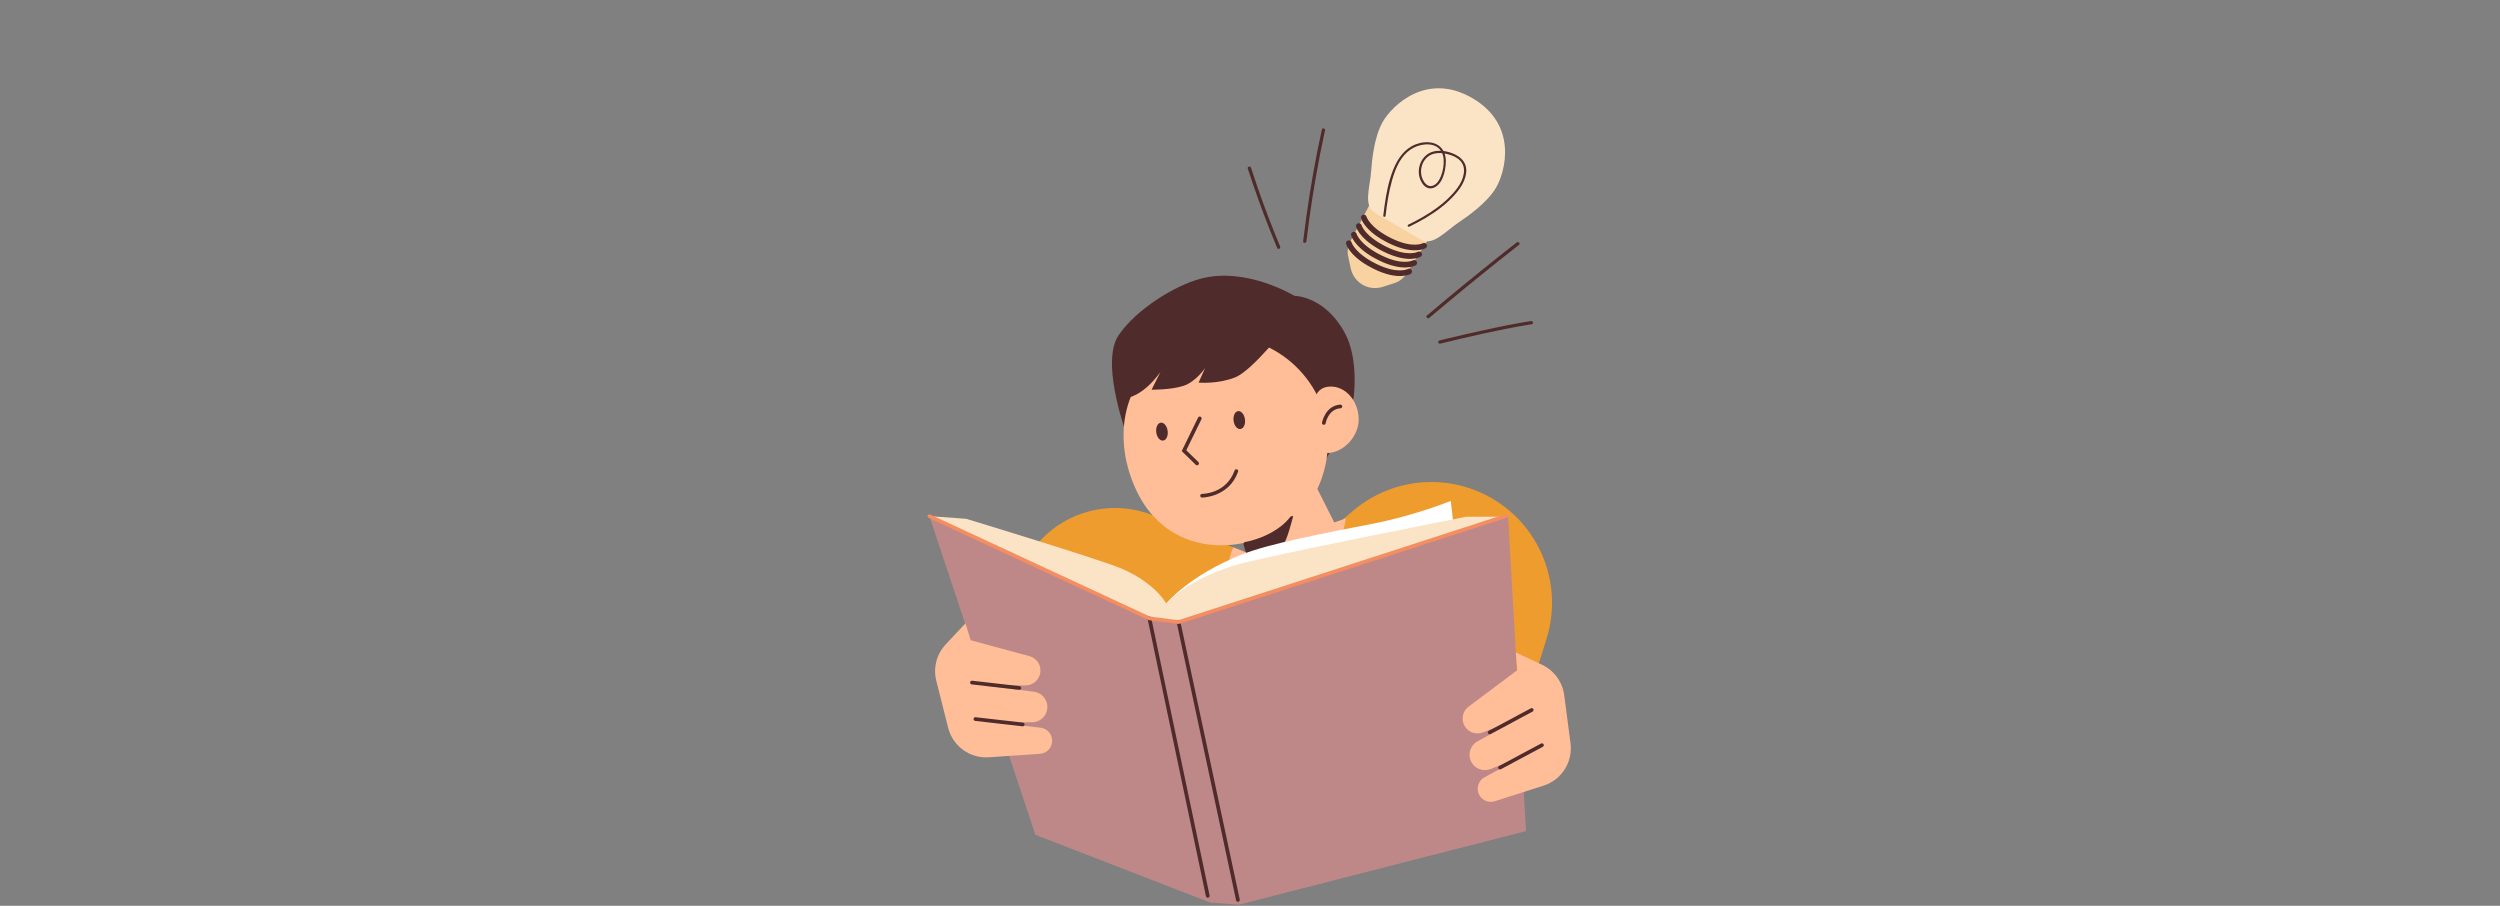 <?xml version="1.0" encoding="utf-8"?>
<!-- Generator: Adobe Illustrator 27.7.0, SVG Export Plug-In . SVG Version: 6.00 Build 0)  -->
<svg version="1.0" id="Layer_1" xmlns="http://www.w3.org/2000/svg" xmlns:xlink="http://www.w3.org/1999/xlink" x="0px" y="0px"
	 viewBox="0 0 690 250" style="enable-background:new 0 0 690 250;" xml:space="preserve">
<rect x="0" y="0" width="690" height="250" fill="#808080" stroke="none"/>
<style type="text/css">
	.st0{fill:#EF9C2E;}
	.st1{fill:#4F2B2B;}
	.st2{fill:#FFBE97;}
	.st3{fill:#F8D2A0;}
	.st4{fill:#FBE4C6;}
	.st5{fill:#FFFFFF;}
	.st6{fill:#BF8888;}
	.st7{fill:#F48D60;}
</style>
<path class="st0" d="M368.68,145.02l4.79-4.06c11.15-9.46,27.17-10.55,39.49-2.69c12.71,8.11,18.39,23.74,13.86,38.12l-10.61,33.65
	l-118.34,12.23l-16.47-44.12c-4.62-12.38,0-26.3,11.1-33.46c7.65-4.93,17.22-5.86,25.67-2.48l26.01,10.39L368.68,145.02
	L368.68,145.02z"/>
<path class="st1" d="M373.6,109.78c0,0-10.07,31.97-27.84,34.54c-17.78,2.57-33.89-21.76-33.89-21.76s-8.65-21.96-3.12-30.06
	c4.86-7.14,15.5-13.68,22.58-15.57c12.68-3.39,25.92,4.72,25.92,4.72s8.35-0.04,13.93,10.25C375.1,99.15,373.6,109.78,373.6,109.78
	L373.6,109.78z"/>
<polygon class="st2" points="368.68,145.02 344.19,152.59 341.25,143.06 363.3,134.38 "/>
<path class="st2" d="M371.45,143.08l-27.26,9.51l-3.8-1.52c0,0-6.36,13.06,8.72,12.33C369.38,162.43,371.45,143.08,371.45,143.08z"
	/>
<path class="st2" d="M362.28,106.86c8.59,13.73,3.59,33.62-10.66,40.23c-15.24,7.08-30.87,3.1-37.87-11.5
	c-6.68-13.91-4.44-30.18,8.87-38.51C335.94,88.76,353.7,93.14,362.28,106.86L362.28,106.86z"/>
<path class="st1" d="M344.41,153.42c1.27-0.2,2.37-1.1,3.58-1.53c2.42-0.87,4.12,0.07,6.13-1.53c1.03-0.82,2.8-7.92,2.8-7.92
	s-0.62-0.04-0.81,0.21c-1.35,1.82-3.27,3.25-5.23,4.34c-1.88,1.05-3.93,1.81-6.02,2.34c-0.41,0.1-0.81,0.2-1.23,0.26
	c-0.32,0.05-0.49,0.44-0.41,0.73C343.31,150.65,344.09,153.47,344.41,153.42z"/>
<path class="st2" d="M362.23,115.82c0.16,5,0.11,9.35,4.3,9.21s8.62-4.53,8.46-9.53c-0.16-5-3.69-8.94-7.88-8.81
	S362.07,110.82,362.23,115.82L362.23,115.82z"/>
<path class="st1" d="M340.47,116.15c0.18,1.36,1.03,2.38,1.9,2.26c0.87-0.12,1.43-1.32,1.24-2.68s-1.03-2.38-1.9-2.26
	C340.84,113.59,340.29,114.79,340.47,116.15z"/>
<path class="st1" d="M319.13,119.34c0.18,1.36,1.03,2.38,1.9,2.26c0.87-0.12,1.43-1.32,1.24-2.68s-1.03-2.38-1.9-2.26
	C319.5,116.77,318.95,117.97,319.13,119.34z"/>
<polygon class="st2" points="326.77,124.39 330.36,127.63 331.44,114.84 "/>
<path class="st1" d="M355.5,89.62c0,0-9.73,12.63-14.63,14.55c-4.91,1.92-10.06,1.42-10.06,1.42l1.81-4.03c0,0-2.55,3.86-6.1,4.97
	c-3.55,1.11-8.68,1.02-8.68,1.02l2.46-4.93c0,0-4.96,7.52-10.92,7.38c0,0,8.49-21.38,21.43-22.7
	C343.75,85.98,355.51,89.62,355.5,89.62L355.5,89.62z"/>
<path class="st1" d="M330.39,128.42c-0.13,0-0.26-0.05-0.36-0.15l-3.88-3.77l4.52-9.25c0.12-0.25,0.43-0.36,0.69-0.24
	c0.25,0.12,0.36,0.43,0.24,0.69l-4.19,8.58l3.35,3.25c0.2,0.2,0.21,0.52,0.01,0.73C330.66,128.37,330.53,128.42,330.39,128.42
	L330.39,128.42z"/>
<path class="st1" d="M331.77,137.33c-0.28,0-0.51-0.23-0.51-0.51c0-0.28,0.23-0.51,0.51-0.51c0.29,0,6.7-0.08,8.98-6.46
	c0.09-0.26,0.39-0.41,0.65-0.31s0.41,0.39,0.31,0.65C339.19,137.26,331.87,137.33,331.77,137.33L331.77,137.33z"/>
<path class="st1" d="M365.37,117.24c-0.03,0-0.06,0-0.09-0.01c-0.28-0.05-0.46-0.32-0.41-0.59c0.01-0.05,0.89-4.69,5.04-4.97
	c0.28-0.03,0.53,0.2,0.54,0.48c0.02,0.28-0.2,0.53-0.48,0.54c-3.35,0.22-4.07,3.97-4.1,4.13
	C365.83,117.07,365.62,117.24,365.37,117.24L365.37,117.24z"/>
<path class="st3" d="M378.42,55.71l-5.81,11.1c-0.62,1.18-0.81,2.55-0.53,3.85l0.7,3.31c0.42,1.98,1.61,3.65,3.29,4.62
	c1.69,0.98,3.73,1.18,5.65,0.56l3.22-1.04c1.27-0.41,2.36-1.25,3.08-2.37l6.74-10.56L378.42,55.71L378.42,55.71z"/>
<path class="st4" d="M406.34,27.07c-12.67-7.35-22.16,2.17-24.65,6.47s-3.05,10.95-3.25,13.73c-0.32,4.42-2.26,9.59,1.07,11.52
	l12.63,7.33c3.32,1.93,6.85-2.33,10.53-4.79c2.31-1.55,7.81-5.34,10.3-9.64C415.46,47.38,419.01,34.42,406.34,27.07z"/>
<path class="st1" d="M378.89,70.96c-5.21-3.02-5.96-5.92-5.99-6.05c-0.1-0.42,0.16-0.83,0.59-0.92c0.42-0.09,0.85,0.18,0.95,0.59
	c0.02,0.07,0.9,2.96,6.78,5.88c5.88,2.91,8.66,1.43,8.69,1.42c0.37-0.21,0.86-0.08,1.08,0.29c0.23,0.37,0.12,0.84-0.25,1.05
	c-0.14,0.08-3.45,1.96-10.2-1.38C379.94,71.55,379.39,71.25,378.89,70.96L378.89,70.96z"/>
<path class="st1" d="M380.26,68.59c-5.21-3.02-5.96-5.92-5.99-6.05c-0.1-0.42,0.16-0.83,0.59-0.92c0.42-0.09,0.85,0.18,0.95,0.59
	c0.02,0.07,0.9,2.96,6.78,5.88c5.88,2.91,8.66,1.43,8.69,1.42c0.37-0.21,0.86-0.08,1.08,0.29c0.23,0.37,0.12,0.84-0.25,1.05
	c-0.14,0.08-3.45,1.96-10.2-1.38C381.31,69.18,380.76,68.89,380.26,68.59L380.26,68.59z"/>
<path class="st1" d="M381.63,66.23c-5.21-3.02-5.96-5.92-5.99-6.05c-0.1-0.42,0.16-0.83,0.59-0.92c0.42-0.09,0.85,0.18,0.95,0.59
	c0.02,0.07,0.91,2.97,6.78,5.88c5.88,2.91,8.66,1.43,8.69,1.42c0.37-0.21,0.86-0.08,1.08,0.29c0.23,0.37,0.12,0.84-0.25,1.05
	c-0.14,0.08-3.45,1.96-10.2-1.38C382.68,66.81,382.13,66.52,381.63,66.23L381.63,66.23z"/>
<path class="st1" d="M377.51,73.33c-5.21-3.02-5.96-5.92-5.99-6.05c-0.1-0.42,0.16-0.83,0.59-0.92c0.42-0.09,0.85,0.18,0.95,0.59
	c0.02,0.07,0.9,2.96,6.78,5.88c5.88,2.91,8.66,1.43,8.69,1.42c0.37-0.21,0.86-0.08,1.08,0.29c0.23,0.37,0.12,0.84-0.25,1.05
	c-0.14,0.08-3.45,1.96-10.2-1.38C378.56,73.91,378.02,73.62,377.51,73.33L377.51,73.33z"/>
<path class="st1" d="M382.42,59.56c0.37-3.26,0.87-6.51,1.76-9.68c0.81-2.87,1.95-5.87,4.23-7.91c1.08-0.96,2.39-1.63,3.81-1.94
	c1.43-0.31,3.08-0.28,4.36,0.51c1.2,0.74,1.8,2.14,1.87,3.51c0.09,1.5-0.18,3.09-0.72,4.49c-0.43,1.11-1.15,2.38-2.38,2.75
	c-1.19,0.36-2.09-0.63-2.59-1.6c-0.96-1.84-0.64-4.28,0.71-5.84c1.79-2.07,4.66-1.83,7.02-1.02c1.17,0.4,2.32,1.07,3,2.13
	c0.76,1.18,0.67,2.61,0.3,3.91c-0.42,1.44-1.24,2.68-2.18,3.82c-0.97,1.17-2.06,2.25-3.22,3.24c-2.34,2-4.97,3.63-7.69,5.06
	c-0.67,0.35-1.35,0.7-2.03,1.03c-0.36,0.17-0.05,0.71,0.3,0.54c3.05-1.49,6.02-3.17,8.7-5.25c1.34-1.04,2.61-2.19,3.75-3.46
	c1.08-1.2,2.06-2.48,2.67-3.98c0.54-1.34,0.87-2.99,0.34-4.39c-0.47-1.25-1.51-2.19-2.69-2.78c-2.39-1.2-5.74-1.71-7.99,0.04
	c-1.82,1.42-2.56,3.98-1.97,6.18c0.3,1.08,0.98,2.33,2.03,2.85c1.1,0.54,2.3,0.06,3.12-0.76c1.09-1.09,1.63-2.72,1.9-4.19
	c0.27-1.48,0.39-3.11-0.16-4.54c-0.55-1.44-1.7-2.45-3.2-2.83c-1.51-0.38-3.17-0.19-4.61,0.34c-3.12,1.15-5.06,3.91-6.27,6.89
	c-1.32,3.25-1.99,6.76-2.47,10.21c-0.12,0.89-0.23,1.79-0.34,2.68C381.77,59.96,382.38,59.96,382.42,59.56L382.42,59.56z"/>
<path class="st5" d="M321.87,166.57c0,0,6.05-7.54,20.63-13.43c7.81-3.15,23.27-6.03,36.56-8.63c11.51-2.26,21.35-6.25,21.35-6.25
	l1.79,15.61L321.87,166.57L321.87,166.57z"/>
<path class="st4" d="M415.37,142.62h-10.68c0,0-54.14,10.63-63.04,13.17c-13.95,3.98-19.79,10.78-19.79,10.78s-2.81-5.53-12.28-9.62
	c-5.81-2.51-42.92-13.76-42.92-13.76l-10.16-0.74l66.9,36.84L415.37,142.62L415.37,142.62z"/>
<polygon class="st6" points="421.18,229.38 341.93,249.68 325.27,171.69 416.21,142.21 "/>
<polygon class="st6" points="285.77,230.41 334.09,249.13 317.23,170.66 256.51,142.46 "/>
<polygon class="st6" points="325.27,171.69 317.23,170.66 334.09,249.13 341.93,249.68 "/>
<path class="st1" d="M341.66,248.89c-0.24,0-0.45-0.16-0.5-0.41l-16.39-76.68c-0.06-0.28,0.12-0.55,0.4-0.61
	c0.28-0.06,0.55,0.12,0.61,0.4l16.39,76.68c0.06,0.28-0.12,0.55-0.4,0.61C341.73,248.89,341.69,248.89,341.66,248.89z"/>
<path class="st1" d="M333.33,247.76c-0.24,0-0.45-0.17-0.5-0.41l-16.1-76.59c-0.06-0.28,0.12-0.55,0.4-0.61
	c0.28-0.06,0.55,0.12,0.61,0.4l16.1,76.59c0.06,0.28-0.12,0.55-0.4,0.61C333.4,247.76,333.36,247.76,333.33,247.76z"/>
<path class="st7" d="M325.27,172.21c-0.02,0-0.04,0-0.07,0l-8.04-1.03c-0.05-0.01-0.1-0.02-0.15-0.04l-60.72-28.21
	c-0.26-0.12-0.37-0.42-0.25-0.68c0.12-0.26,0.42-0.37,0.68-0.25l60.65,28.17l7.84,1.01l90.84-29.45c0.27-0.09,0.56,0.06,0.65,0.33
	c0.09,0.27-0.06,0.56-0.33,0.65l-90.95,29.49C325.37,172.2,325.32,172.21,325.27,172.21z"/>
<path class="st2" d="M418.37,180.07l7.23,3.41c3.33,1.57,5.64,4.73,6.12,8.38l1.74,13.25c0.68,5.19-2.45,10.13-7.43,11.72
	l-13.47,4.31c-1.94,0.62-4-0.48-4.57-2.43c-0.47-1.63,0.25-3.37,1.74-4.18l10.44-5.68l-8.82,3.41c-2.26,0.87-4.8-0.33-5.55-2.64
	c-0.63-1.93,0.21-4.03,1.99-5.01l11.35-6.24l-9.9,3.78c-2.14,0.82-4.53-0.28-5.31-2.43c-0.62-1.7-0.05-3.6,1.4-4.69l13.44-10.06
	L418.37,180.07L418.37,180.07z"/>
<path class="st1" d="M411.16,202.66c-0.18,0-0.36-0.1-0.45-0.27c-0.13-0.25-0.04-0.56,0.21-0.69l11.59-6.2
	c0.25-0.13,0.56-0.04,0.69,0.21c0.13,0.25,0.04,0.56-0.21,0.69l-11.59,6.2C411.32,202.64,411.24,202.66,411.16,202.66L411.16,202.66
	z"/>
<path class="st1" d="M413.99,212.37c-0.18,0-0.36-0.1-0.45-0.27c-0.13-0.25-0.04-0.56,0.21-0.69l11.59-6.2
	c0.25-0.13,0.56-0.04,0.69,0.21c0.13,0.25,0.04,0.56-0.21,0.69l-11.59,6.2C414.16,212.35,414.07,212.37,413.99,212.37L413.99,212.37
	z"/>
<path class="st2" d="M266.47,172.03l-5.46,5.83c-2.52,2.69-3.5,6.48-2.59,10.05l3.27,12.95c1.28,5.08,6.01,8.51,11.23,8.15
	l14.11-0.96c2.03-0.14,3.54-1.92,3.35-3.95c-0.16-1.69-1.48-3.04-3.16-3.24l-11.8-1.43l9.46-0.09c2.43-0.02,4.34-2.08,4.18-4.5
	c-0.13-2.03-1.68-3.67-3.7-3.93l-12.85-1.61l10.6-0.14c2.29-0.03,4.11-1.93,4.05-4.22c-0.05-1.81-1.28-3.37-3.03-3.84l-16.21-4.39
	L266.47,172.03L266.47,172.03z"/>
<path class="st1" d="M281.32,190.39c-0.02,0-0.04,0-0.06,0l-13.06-1.49c-0.28-0.03-0.48-0.29-0.45-0.57s0.29-0.49,0.57-0.45
	l13.06,1.49c0.28,0.03,0.48,0.29,0.45,0.57C281.8,190.21,281.58,190.4,281.32,190.39L281.32,190.39z"/>
<path class="st1" d="M282.27,200.46c-0.02,0-0.04,0-0.06,0l-13.06-1.49c-0.28-0.03-0.48-0.29-0.45-0.57s0.29-0.49,0.57-0.45
	l13.06,1.49c0.28,0.03,0.48,0.29,0.45,0.57C282.75,200.28,282.53,200.47,282.27,200.46L282.27,200.46z"/>
<path class="st1" d="M364.83,35.76c-1.73,7.96-3.16,15.98-4.28,24.04c-0.32,2.26-0.61,4.52-0.88,6.79c-0.07,0.58,0.84,0.57,0.9,0
	c0.95-8,2.2-15.96,3.74-23.87c0.44-2.25,0.9-4.49,1.39-6.73C365.82,35.43,364.95,35.19,364.83,35.76L364.83,35.76z"/>
<path class="st1" d="M344.39,46.52c1.87,5.78,3.92,11.5,6.17,17.15c0.64,1.6,1.29,3.2,1.96,4.8c0.23,0.54,1.01,0.08,0.79-0.45
	c-2.32-5.55-4.46-11.17-6.41-16.86c-0.55-1.62-1.1-3.24-1.62-4.87C345.09,45.74,344.21,45.97,344.39,46.52z"/>
<path class="st1" d="M418.61,66.91c-6.55,5.13-13.03,10.36-19.42,15.68c-1.79,1.49-3.58,2.98-5.35,4.49
	c-0.44,0.38,0.19,1.02,0.64,0.65c6.36-5.37,12.79-10.65,19.29-15.83c1.82-1.45,3.64-2.89,5.48-4.33
	C419.71,67.2,419.07,66.56,418.61,66.91L418.61,66.91z"/>
<path class="st1" d="M422.55,88.61c-4.42,0.7-8.8,1.59-13.17,2.55c-3.4,0.74-6.8,1.53-10.19,2.35c-0.64,0.16-1.28,0.31-1.92,0.47
	c-0.56,0.14-0.33,1.02,0.23,0.87c1.86-0.47,3.72-0.92,5.59-1.35c4.09-0.96,8.19-1.87,12.31-2.69c2.45-0.49,4.9-0.94,7.37-1.33
	C423.36,89.39,423.12,88.51,422.55,88.61z"/>
</svg>

